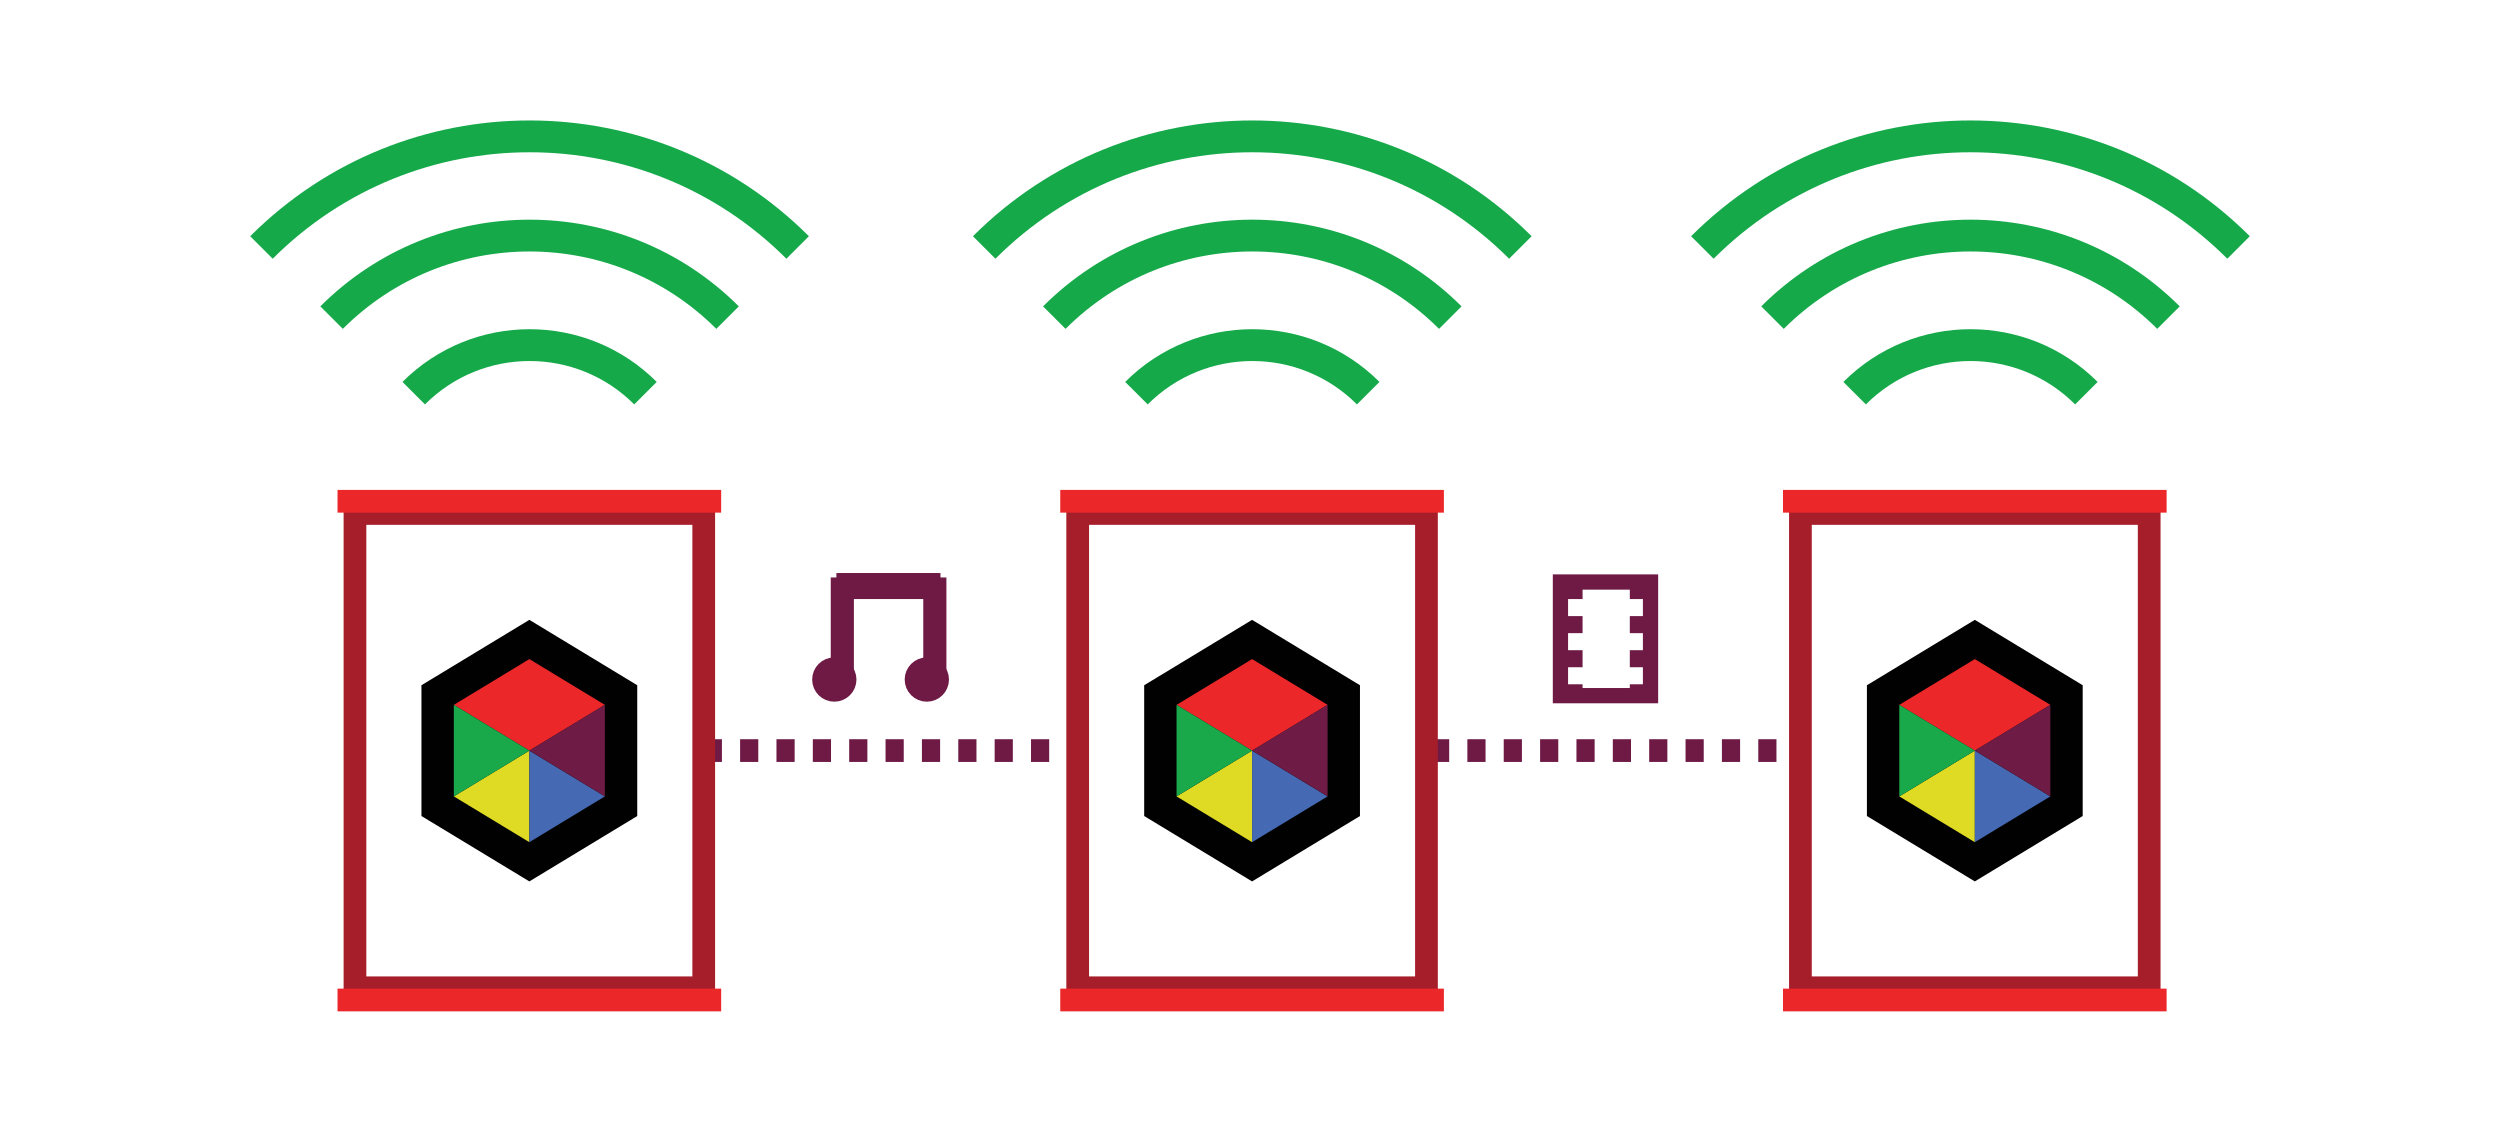 <?xml version="1.0" encoding="utf-8"?>
<!-- Generator: Adobe Illustrator 16.0.0, SVG Export Plug-In . SVG Version: 6.00 Build 0)  -->
<!DOCTYPE svg PUBLIC "-//W3C//DTD SVG 1.1//EN" "http://www.w3.org/Graphics/SVG/1.1/DTD/svg11.dtd">
<svg version="1.1" id="Layer_1" xmlns="http://www.w3.org/2000/svg" xmlns:xlink="http://www.w3.org/1999/xlink" x="0px" y="0px"
	 width="550px" height="250px" viewBox="0 0 550 250" enable-background="new 0 0 550 250" xml:space="preserve">
<g>
	<line fill="none" stroke="#6E1A45" stroke-width="5" stroke-dasharray="4" x1="314.821" y1="165.127" x2="397.093" y2="165.127"/>
	<line fill="none" stroke="#6E1A45" stroke-width="5" stroke-dasharray="4" x1="154.822" y1="165.127" x2="237.092" y2="165.127"/>
	<g>
		<g>
			
				<rect x="237.092" y="112.965" fill="none" stroke="#A61E2A" stroke-width="5" stroke-miterlimit="10" width="76.729" height="104.349"/>
			
				<line fill="none" stroke="#EB272A" stroke-width="5" stroke-miterlimit="10" x1="233.256" y1="110.28" x2="317.655" y2="110.28"/>
			
				<line fill="none" stroke="#EB272A" stroke-width="5" stroke-miterlimit="10" x1="233.256" y1="219.999" x2="317.655" y2="219.999"/>
			<g>
				<path fill="none" d="M300.028,172.234"/>
			</g>
			<g>
				<path fill="none" d="M252.081,143.466"/>
			</g>
			<g>
				<path fill="none" d="M252.081,172.234"/>
			</g>
			<g>
				<path fill="none" d="M300.028,143.466"/>
			</g>
			<polygon fill="#010101" points="299.192,179.526 275.458,193.911 251.719,179.526 251.719,150.752 275.458,136.366 
				299.192,150.752 			"/>
			<g>
				<polygon fill="#EB272A" points="275.458,165.14 258.841,155.068 275.458,144.998 292.071,155.068 				"/>
				<polygon fill="#DFDB25" points="275.458,165.14 275.458,175.209 275.458,185.28 267.148,180.244 258.841,175.209 
					267.148,170.175 				"/>
				<polygon fill="#4569B2" points="275.458,165.14 275.458,175.209 275.458,185.28 283.763,180.244 292.071,175.209 
					283.763,170.175 				"/>
				<polygon fill="#1AA94A" points="258.841,155.068 267.148,160.104 275.458,165.14 267.148,170.175 258.841,175.209 
					258.841,165.14 				"/>
				<polygon fill="#6E1B45" points="292.071,155.057 283.763,160.093 275.458,165.126 283.763,170.161 292.071,175.197 
					292.071,165.126 				"/>
			</g>
		</g>
		<g>
			
				<rect x="396.093" y="112.965" fill="none" stroke="#A61E2A" stroke-width="5" stroke-miterlimit="10" width="76.729" height="104.349"/>
			
				<line fill="none" stroke="#EB272A" stroke-width="5" stroke-miterlimit="10" x1="392.257" y1="110.28" x2="476.655" y2="110.28"/>
			
				<line fill="none" stroke="#EB272A" stroke-width="5" stroke-miterlimit="10" x1="392.257" y1="219.999" x2="476.655" y2="219.999"/>
			<g>
				<path fill="none" d="M459.028,172.234"/>
			</g>
			<g>
				<path fill="none" d="M411.081,143.466"/>
			</g>
			<g>
				<path fill="none" d="M411.081,172.234"/>
			</g>
			<g>
				<path fill="none" d="M459.028,143.466"/>
			</g>
			<polygon fill="#010101" points="458.192,179.526 434.458,193.911 410.72,179.526 410.72,150.752 434.458,136.366 
				458.192,150.752 			"/>
			<g>
				<polygon fill="#EB272A" points="434.458,165.14 417.843,155.068 434.458,144.998 451.071,155.068 				"/>
				<polygon fill="#DFDB25" points="434.458,165.14 434.458,175.209 434.458,185.28 426.149,180.244 417.843,175.209 
					426.149,170.175 				"/>
				<polygon fill="#4569B2" points="434.458,165.14 434.458,175.209 434.458,185.28 442.763,180.244 451.071,175.209 
					442.763,170.175 				"/>
				<polygon fill="#1AA94A" points="417.843,155.068 426.149,160.104 434.458,165.14 426.149,170.175 417.843,175.209 
					417.843,165.14 				"/>
				<polygon fill="#6E1B45" points="451.071,155.057 442.763,160.093 434.458,165.126 442.763,170.161 451.071,175.197 
					451.071,165.126 				"/>
			</g>
		</g>
		<g>
			
				<rect x="78.092" y="112.965" fill="none" stroke="#A61E2A" stroke-width="5" stroke-miterlimit="10" width="76.729" height="104.349"/>
			<line fill="none" stroke="#EB272A" stroke-width="5" stroke-miterlimit="10" x1="74.256" y1="110.28" x2="158.656" y2="110.28"/>
			
				<line fill="none" stroke="#EB272A" stroke-width="5" stroke-miterlimit="10" x1="74.256" y1="219.999" x2="158.656" y2="219.999"/>
			<g>
				<path fill="none" d="M141.029,172.234"/>
			</g>
			<g>
				<path fill="none" d="M93.081,143.466"/>
			</g>
			<g>
				<path fill="none" d="M93.081,172.234"/>
			</g>
			<g>
				<path fill="none" d="M141.029,143.466"/>
			</g>
			<polygon fill="#010101" points="140.193,179.526 116.458,193.911 92.719,179.526 92.719,150.752 116.458,136.366 
				140.193,150.752 			"/>
			<g>
				<polygon fill="#EB272A" points="116.458,165.14 99.842,155.068 116.458,144.998 133.072,155.068 				"/>
				<polygon fill="#DFDB25" points="116.458,165.14 116.458,175.209 116.458,185.28 108.149,180.244 99.842,175.209 
					108.149,170.175 				"/>
				<polygon fill="#4569B2" points="116.458,165.14 116.458,175.209 116.458,185.28 124.763,180.244 133.072,175.209 
					124.763,170.175 				"/>
				<polygon fill="#1AA94A" points="99.842,155.068 108.149,160.104 116.458,165.14 108.149,170.175 99.842,175.209 99.842,165.14 
									"/>
				<polygon fill="#6E1B45" points="133.072,155.057 124.763,160.093 116.458,165.126 124.763,170.161 133.072,175.197 
					133.072,165.126 				"/>
			</g>
		</g>
	</g>
	<line fill="none" x1="313.821" y1="165.127" x2="396.093" y2="165.127"/>
	<g>
		<line fill="none" stroke="#6E1A45" stroke-width="5.089" x1="185.31" y1="127.043" x2="185.31" y2="148.755"/>
		<line fill="none" stroke="#6E1A45" stroke-width="5.089" x1="205.664" y1="127.043" x2="205.664" y2="148.755"/>
		<line fill="none" stroke="#6E1A45" stroke-width="5.725" x1="184.007" y1="128.928" x2="206.905" y2="128.928"/>
		<rect x="185.31" y="148.755" fill="none" stroke="#6E1A45" stroke-width="5.089" stroke-linecap="square" width="0" height="0"/>
		<circle fill="#6E1A45" stroke="#6E1A45" stroke-width="4.658" stroke-linecap="square" cx="183.548" cy="149.499" r="2.544"/>
		<circle fill="#6E1A45" stroke="#6E1A45" stroke-width="4.658" stroke-linecap="square" cx="203.902" cy="149.499" r="2.544"/>
	</g>
	<g>
		
			<rect x="343.296" y="128.043" fill="none" stroke="#6E1A45" stroke-width="3.359" stroke-linecap="square" width="19.82" height="25.001"/>
		
			<line fill="none" stroke="#6E1A45" stroke-width="3.359" stroke-dasharray="3.75" x1="346.487" y1="128.043" x2="346.487" y2="153.044"/>
		
			<line fill="none" stroke="#6E1A45" stroke-width="3.359" stroke-dasharray="3.75" x1="360.237" y1="128.043" x2="360.237" y2="153.044"/>
	</g>
	<g>
		<g>
			<path fill="none" stroke="#16A94A" stroke-width="7" stroke-miterlimit="10" d="M57.519,54.446
				c32.607-32.594,85.367-32.594,117.963,0"/>
			<path fill="none" stroke="#16A94A" stroke-width="7" stroke-miterlimit="10" d="M72.948,69.876
				c24.074-24.066,63.03-24.066,87.115,0"/>
			<path fill="none" stroke="#16A94A" stroke-width="7" stroke-miterlimit="10" d="M91.018,86.498
				c14.079-14.097,36.897-14.097,50.988,0"/>
		</g>
	</g>
	<g>
		<g>
			<path fill="none" stroke="#16A94A" stroke-width="7" stroke-miterlimit="10" d="M216.519,54.446
				c32.607-32.594,85.367-32.594,117.963,0"/>
			<path fill="none" stroke="#16A94A" stroke-width="7" stroke-miterlimit="10" d="M231.948,69.876
				c24.074-24.066,63.03-24.066,87.116,0"/>
			<path fill="none" stroke="#16A94A" stroke-width="7" stroke-miterlimit="10" d="M250.018,86.498
				c14.079-14.097,36.897-14.097,50.988,0"/>
		</g>
	</g>
	<g>
		<g>
			<path fill="none" stroke="#16A94A" stroke-width="7" stroke-miterlimit="10" d="M374.519,54.446
				c32.607-32.594,85.367-32.594,117.963,0"/>
			<path fill="none" stroke="#16A94A" stroke-width="7" stroke-miterlimit="10" d="M389.948,69.876
				c24.073-24.066,63.029-24.066,87.115,0"/>
			<path fill="none" stroke="#16A94A" stroke-width="7" stroke-miterlimit="10" d="M408.018,86.498
				c14.079-14.097,36.897-14.097,50.988,0"/>
		</g>
	</g>
</g>
</svg>
